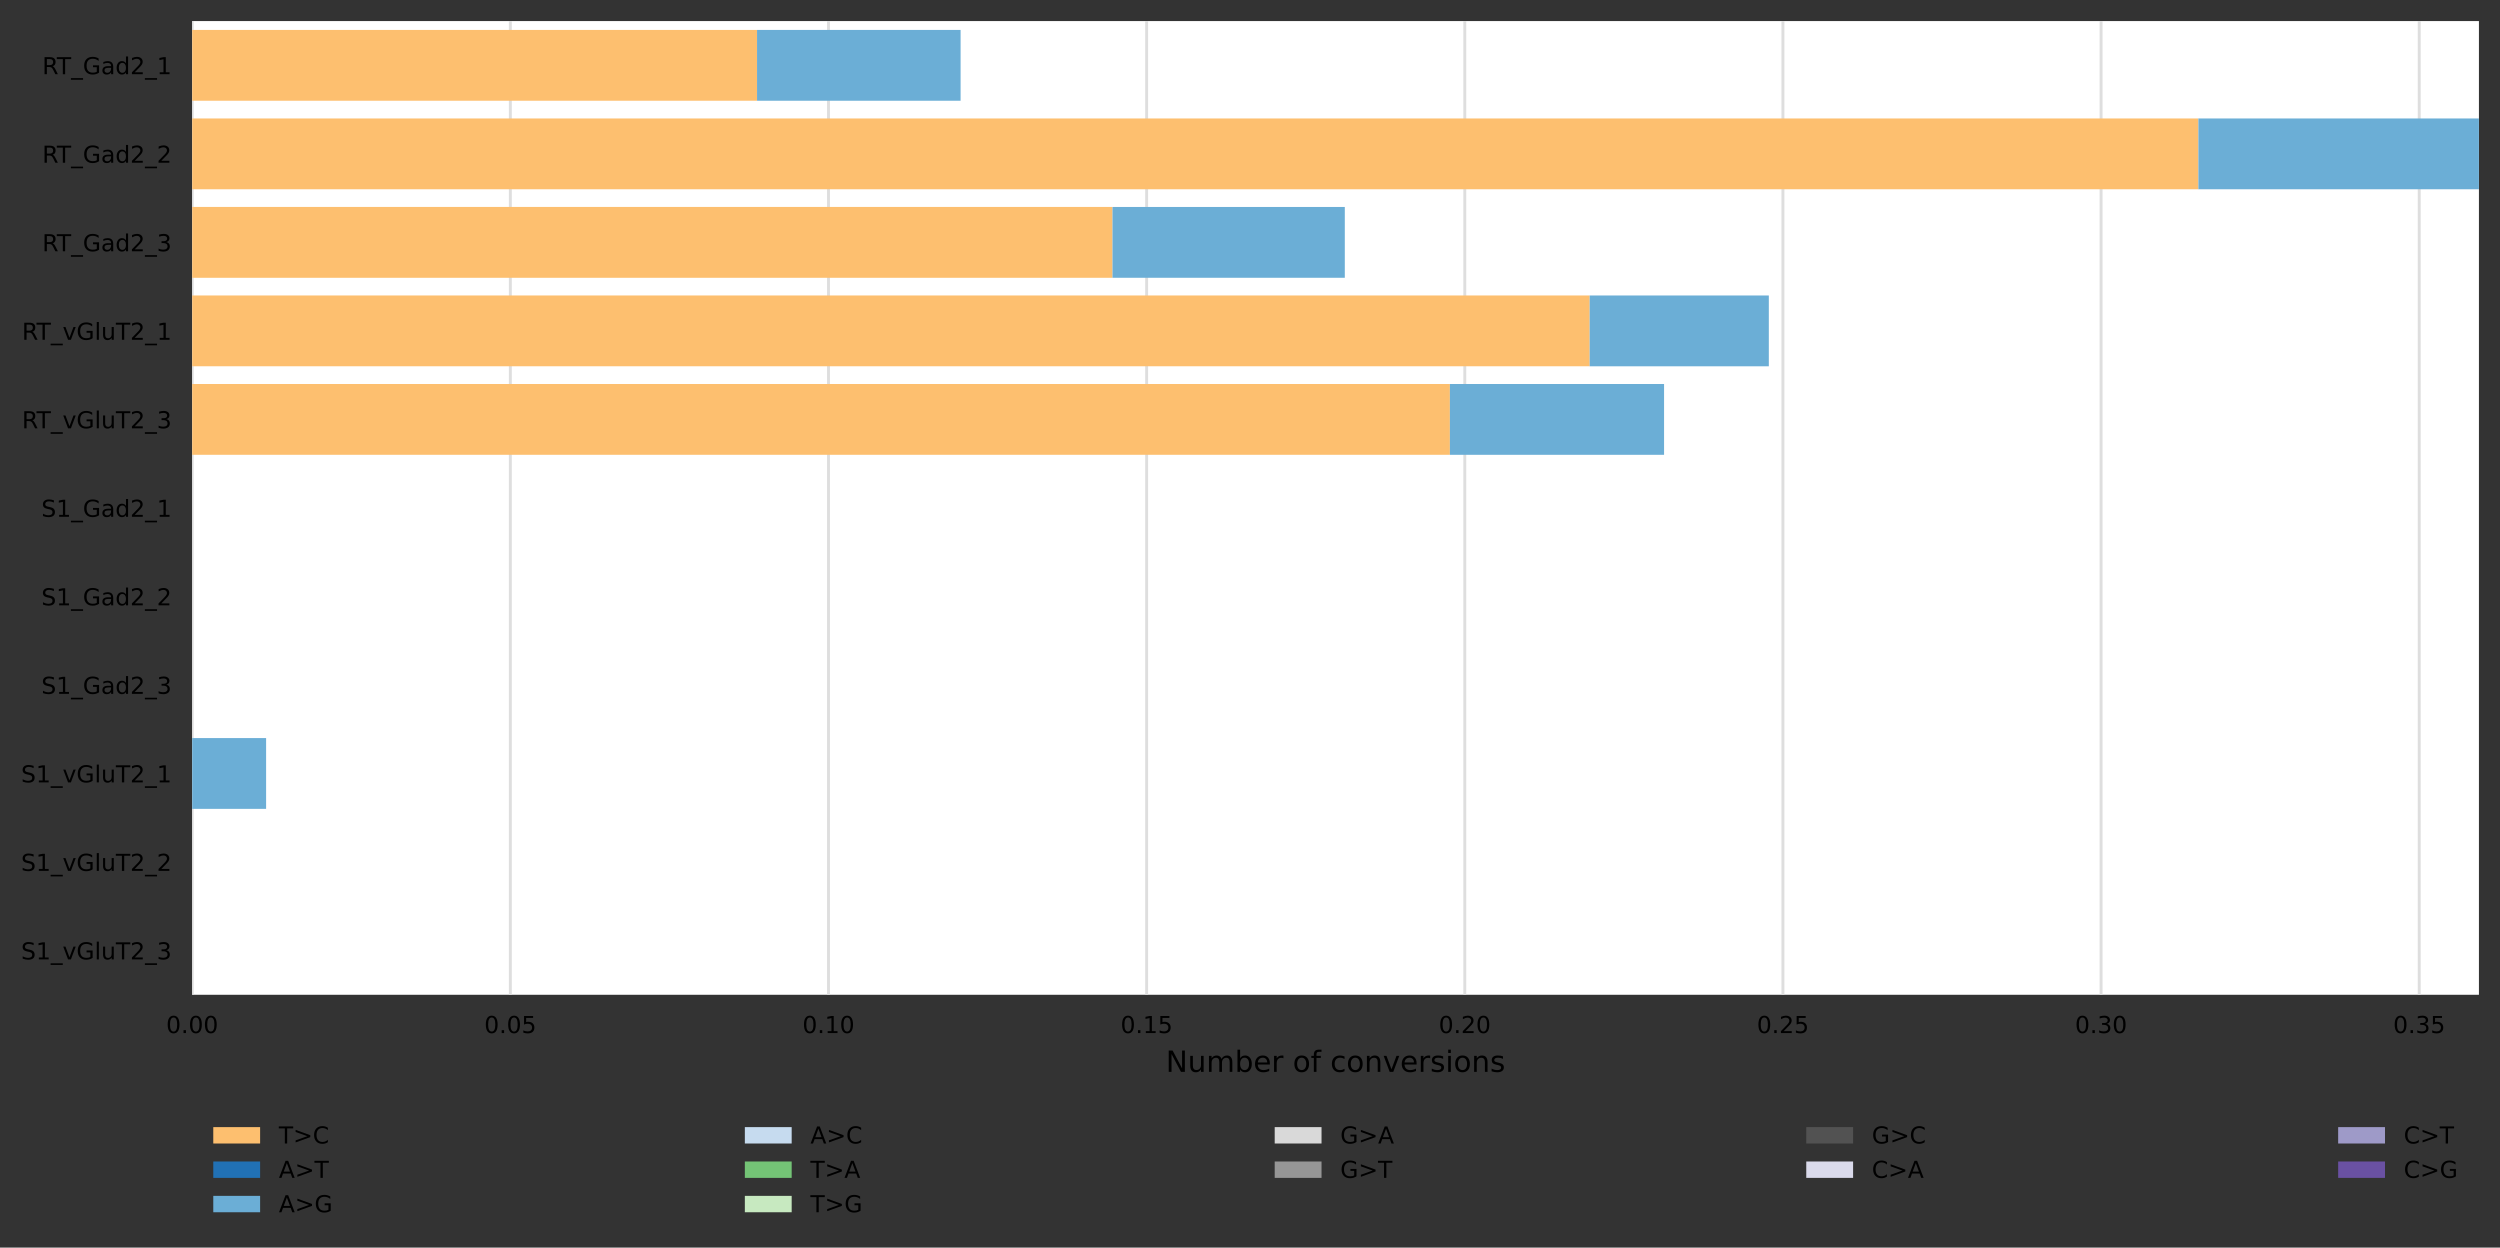<?xml version="1.0" encoding="utf-8" standalone="no"?>
<!DOCTYPE svg PUBLIC "-//W3C//DTD SVG 1.1//EN"
  "http://www.w3.org/Graphics/SVG/1.1/DTD/svg11.dtd">
<!-- Created with matplotlib (https://matplotlib.org/) -->
<svg height="426.2pt" version="1.1" viewBox="0 0 854.061 426.2" width="854.061pt" xmlns="http://www.w3.org/2000/svg" xmlns:xlink="http://www.w3.org/1999/xlink">
 <rect x="0" y="0" width="854.061" height="426.2" fill="#333333" stroke="none"/>
 <defs>
  <style type="text/css">*{stroke-linecap:butt;stroke-linejoin:round;}</style>
 </defs>
 <g id="figure_1">
  <g id="axes_1">
   <g id="patch_1">
    <path d="M 65.661 339.84 
L 846.861 339.84 
L 846.861 7.2 
L 65.661 7.2 
z
" style="fill:#ffffff;"/>
   </g>
   <g id="matplotlib.axis_1">
    <g id="xtick_1">
     <g id="line2d_1">
      <path clip-path="url(#p5d1c07ab67)" d="M 65.661 339.84 
L 65.661 7.2 
" style="fill:none;stroke:#dedede;stroke-linecap:square;"/>
     </g>
     <g id="text_1">
      <!-- 0.00 -->
      <g transform="translate(56.755 352.919)scale(0.08 -0.08)">
       <defs>
        <path d="M 31.781 66.406 
Q 24.172 66.406 20.328 58.906 
Q 16.5 51.422 16.5 36.375 
Q 16.5 21.391 20.328 13.891 
Q 24.172 6.391 31.781 6.391 
Q 39.453 6.391 43.281 13.891 
Q 47.125 21.391 47.125 36.375 
Q 47.125 51.422 43.281 58.906 
Q 39.453 66.406 31.781 66.406 
z
M 31.781 74.219 
Q 44.047 74.219 50.516 64.516 
Q 56.984 54.828 56.984 36.375 
Q 56.984 17.969 50.516 8.266 
Q 44.047 -1.422 31.781 -1.422 
Q 19.531 -1.422 13.062 8.266 
Q 6.594 17.969 6.594 36.375 
Q 6.594 54.828 13.062 64.516 
Q 19.531 74.219 31.781 74.219 
z
" id="DejaVuSans-48"/>
        <path d="M 10.688 12.406 
L 21 12.406 
L 21 0 
L 10.688 0 
z
" id="DejaVuSans-46"/>
       </defs>
       <use xlink:href="#DejaVuSans-48"/>
       <use x="63.623" xlink:href="#DejaVuSans-46"/>
       <use x="95.41" xlink:href="#DejaVuSans-48"/>
       <use x="159.033" xlink:href="#DejaVuSans-48"/>
      </g>
     </g>
    </g>
    <g id="xtick_2">
     <g id="line2d_2">
      <path clip-path="url(#p5d1c07ab67)" d="M 174.347 339.84 
L 174.347 7.2 
" style="fill:none;stroke:#dedede;stroke-linecap:square;"/>
     </g>
     <g id="text_2">
      <!-- 0.05 -->
      <g transform="translate(165.441 352.919)scale(0.08 -0.08)">
       <defs>
        <path d="M 10.797 72.906 
L 49.516 72.906 
L 49.516 64.594 
L 19.828 64.594 
L 19.828 46.734 
Q 21.969 47.469 24.109 47.828 
Q 26.266 48.188 28.422 48.188 
Q 40.625 48.188 47.75 41.5 
Q 54.891 34.812 54.891 23.391 
Q 54.891 11.625 47.562 5.094 
Q 40.234 -1.422 26.906 -1.422 
Q 22.312 -1.422 17.547 -0.641 
Q 12.797 0.141 7.719 1.703 
L 7.719 11.625 
Q 12.109 9.234 16.797 8.062 
Q 21.484 6.891 26.703 6.891 
Q 35.156 6.891 40.078 11.328 
Q 45.016 15.766 45.016 23.391 
Q 45.016 31 40.078 35.438 
Q 35.156 39.891 26.703 39.891 
Q 22.75 39.891 18.812 39.016 
Q 14.891 38.141 10.797 36.281 
z
" id="DejaVuSans-53"/>
       </defs>
       <use xlink:href="#DejaVuSans-48"/>
       <use x="63.623" xlink:href="#DejaVuSans-46"/>
       <use x="95.41" xlink:href="#DejaVuSans-48"/>
       <use x="159.033" xlink:href="#DejaVuSans-53"/>
      </g>
     </g>
    </g>
    <g id="xtick_3">
     <g id="line2d_3">
      <path clip-path="url(#p5d1c07ab67)" d="M 283.034 339.84 
L 283.034 7.2 
" style="fill:none;stroke:#dedede;stroke-linecap:square;"/>
     </g>
     <g id="text_3">
      <!-- 0.10 -->
      <g transform="translate(274.127 352.919)scale(0.08 -0.08)">
       <defs>
        <path d="M 12.406 8.297 
L 28.516 8.297 
L 28.516 63.922 
L 10.984 60.406 
L 10.984 69.391 
L 28.422 72.906 
L 38.281 72.906 
L 38.281 8.297 
L 54.391 8.297 
L 54.391 0 
L 12.406 0 
z
" id="DejaVuSans-49"/>
       </defs>
       <use xlink:href="#DejaVuSans-48"/>
       <use x="63.623" xlink:href="#DejaVuSans-46"/>
       <use x="95.41" xlink:href="#DejaVuSans-49"/>
       <use x="159.033" xlink:href="#DejaVuSans-48"/>
      </g>
     </g>
    </g>
    <g id="xtick_4">
     <g id="line2d_4">
      <path clip-path="url(#p5d1c07ab67)" d="M 391.72 339.84 
L 391.72 7.2 
" style="fill:none;stroke:#dedede;stroke-linecap:square;"/>
     </g>
     <g id="text_4">
      <!-- 0.15 -->
      <g transform="translate(382.814 352.919)scale(0.08 -0.08)">
       <use xlink:href="#DejaVuSans-48"/>
       <use x="63.623" xlink:href="#DejaVuSans-46"/>
       <use x="95.41" xlink:href="#DejaVuSans-49"/>
       <use x="159.033" xlink:href="#DejaVuSans-53"/>
      </g>
     </g>
    </g>
    <g id="xtick_5">
     <g id="line2d_5">
      <path clip-path="url(#p5d1c07ab67)" d="M 500.406 339.84 
L 500.406 7.2 
" style="fill:none;stroke:#dedede;stroke-linecap:square;"/>
     </g>
     <g id="text_5">
      <!-- 0.20 -->
      <g transform="translate(491.5 352.919)scale(0.08 -0.08)">
       <defs>
        <path d="M 19.188 8.297 
L 53.609 8.297 
L 53.609 0 
L 7.328 0 
L 7.328 8.297 
Q 12.938 14.109 22.625 23.891 
Q 32.328 33.688 34.812 36.531 
Q 39.547 41.844 41.422 45.531 
Q 43.312 49.219 43.312 52.781 
Q 43.312 58.594 39.234 62.25 
Q 35.156 65.922 28.609 65.922 
Q 23.969 65.922 18.812 64.312 
Q 13.672 62.703 7.812 59.422 
L 7.812 69.391 
Q 13.766 71.781 18.938 73 
Q 24.125 74.219 28.422 74.219 
Q 39.75 74.219 46.484 68.547 
Q 53.219 62.891 53.219 53.422 
Q 53.219 48.922 51.531 44.891 
Q 49.859 40.875 45.406 35.406 
Q 44.188 33.984 37.641 27.219 
Q 31.109 20.453 19.188 8.297 
z
" id="DejaVuSans-50"/>
       </defs>
       <use xlink:href="#DejaVuSans-48"/>
       <use x="63.623" xlink:href="#DejaVuSans-46"/>
       <use x="95.41" xlink:href="#DejaVuSans-50"/>
       <use x="159.033" xlink:href="#DejaVuSans-48"/>
      </g>
     </g>
    </g>
    <g id="xtick_6">
     <g id="line2d_6">
      <path clip-path="url(#p5d1c07ab67)" d="M 609.092 339.84 
L 609.092 7.2 
" style="fill:none;stroke:#dedede;stroke-linecap:square;"/>
     </g>
     <g id="text_6">
      <!-- 0.25 -->
      <g transform="translate(600.186 352.919)scale(0.08 -0.08)">
       <use xlink:href="#DejaVuSans-48"/>
       <use x="63.623" xlink:href="#DejaVuSans-46"/>
       <use x="95.41" xlink:href="#DejaVuSans-50"/>
       <use x="159.033" xlink:href="#DejaVuSans-53"/>
      </g>
     </g>
    </g>
    <g id="xtick_7">
     <g id="line2d_7">
      <path clip-path="url(#p5d1c07ab67)" d="M 717.778 339.84 
L 717.778 7.2 
" style="fill:none;stroke:#dedede;stroke-linecap:square;"/>
     </g>
     <g id="text_7">
      <!-- 0.30 -->
      <g transform="translate(708.872 352.919)scale(0.08 -0.08)">
       <defs>
        <path d="M 40.578 39.312 
Q 47.656 37.797 51.625 33 
Q 55.609 28.219 55.609 21.188 
Q 55.609 10.406 48.188 4.484 
Q 40.766 -1.422 27.094 -1.422 
Q 22.516 -1.422 17.656 -0.516 
Q 12.797 0.391 7.625 2.203 
L 7.625 11.719 
Q 11.719 9.328 16.594 8.109 
Q 21.484 6.891 26.812 6.891 
Q 36.078 6.891 40.938 10.547 
Q 45.797 14.203 45.797 21.188 
Q 45.797 27.641 41.281 31.266 
Q 36.766 34.906 28.719 34.906 
L 20.219 34.906 
L 20.219 43.016 
L 29.109 43.016 
Q 36.375 43.016 40.234 45.922 
Q 44.094 48.828 44.094 54.297 
Q 44.094 59.906 40.109 62.906 
Q 36.141 65.922 28.719 65.922 
Q 24.656 65.922 20.016 65.031 
Q 15.375 64.156 9.812 62.312 
L 9.812 71.094 
Q 15.438 72.656 20.344 73.438 
Q 25.25 74.219 29.594 74.219 
Q 40.828 74.219 47.359 69.109 
Q 53.906 64.016 53.906 55.328 
Q 53.906 49.266 50.438 45.094 
Q 46.969 40.922 40.578 39.312 
z
" id="DejaVuSans-51"/>
       </defs>
       <use xlink:href="#DejaVuSans-48"/>
       <use x="63.623" xlink:href="#DejaVuSans-46"/>
       <use x="95.41" xlink:href="#DejaVuSans-51"/>
       <use x="159.033" xlink:href="#DejaVuSans-48"/>
      </g>
     </g>
    </g>
    <g id="xtick_8">
     <g id="line2d_8">
      <path clip-path="url(#p5d1c07ab67)" d="M 826.464 339.84 
L 826.464 7.2 
" style="fill:none;stroke:#dedede;stroke-linecap:square;"/>
     </g>
     <g id="text_8">
      <!-- 0.35 -->
      <g transform="translate(817.558 352.919)scale(0.08 -0.08)">
       <use xlink:href="#DejaVuSans-48"/>
       <use x="63.623" xlink:href="#DejaVuSans-46"/>
       <use x="95.41" xlink:href="#DejaVuSans-51"/>
       <use x="159.033" xlink:href="#DejaVuSans-53"/>
      </g>
     </g>
    </g>
    <g id="text_9">
     <!-- Number of conversions -->
     <g transform="translate(398.282 366.181)scale(0.1 -0.1)">
      <defs>
       <path d="M 9.812 72.906 
L 23.094 72.906 
L 55.422 11.922 
L 55.422 72.906 
L 64.984 72.906 
L 64.984 0 
L 51.703 0 
L 19.391 60.984 
L 19.391 0 
L 9.812 0 
z
" id="DejaVuSans-78"/>
       <path d="M 8.5 21.578 
L 8.5 54.688 
L 17.484 54.688 
L 17.484 21.922 
Q 17.484 14.156 20.5 10.266 
Q 23.531 6.391 29.594 6.391 
Q 36.859 6.391 41.078 11.031 
Q 45.312 15.672 45.312 23.688 
L 45.312 54.688 
L 54.297 54.688 
L 54.297 0 
L 45.312 0 
L 45.312 8.406 
Q 42.047 3.422 37.719 1 
Q 33.406 -1.422 27.688 -1.422 
Q 18.266 -1.422 13.375 4.438 
Q 8.5 10.297 8.5 21.578 
z
M 31.109 56 
z
" id="DejaVuSans-117"/>
       <path d="M 52 44.188 
Q 55.375 50.25 60.062 53.125 
Q 64.75 56 71.094 56 
Q 79.641 56 84.281 50.016 
Q 88.922 44.047 88.922 33.016 
L 88.922 0 
L 79.891 0 
L 79.891 32.719 
Q 79.891 40.578 77.094 44.375 
Q 74.312 48.188 68.609 48.188 
Q 61.625 48.188 57.562 43.547 
Q 53.516 38.922 53.516 30.906 
L 53.516 0 
L 44.484 0 
L 44.484 32.719 
Q 44.484 40.625 41.703 44.406 
Q 38.922 48.188 33.109 48.188 
Q 26.219 48.188 22.156 43.531 
Q 18.109 38.875 18.109 30.906 
L 18.109 0 
L 9.078 0 
L 9.078 54.688 
L 18.109 54.688 
L 18.109 46.188 
Q 21.188 51.219 25.484 53.609 
Q 29.781 56 35.688 56 
Q 41.656 56 45.828 52.969 
Q 50 49.953 52 44.188 
z
" id="DejaVuSans-109"/>
       <path d="M 48.688 27.297 
Q 48.688 37.203 44.609 42.844 
Q 40.531 48.484 33.406 48.484 
Q 26.266 48.484 22.188 42.844 
Q 18.109 37.203 18.109 27.297 
Q 18.109 17.391 22.188 11.75 
Q 26.266 6.109 33.406 6.109 
Q 40.531 6.109 44.609 11.75 
Q 48.688 17.391 48.688 27.297 
z
M 18.109 46.391 
Q 20.953 51.266 25.266 53.625 
Q 29.594 56 35.594 56 
Q 45.562 56 51.781 48.094 
Q 58.016 40.188 58.016 27.297 
Q 58.016 14.406 51.781 6.484 
Q 45.562 -1.422 35.594 -1.422 
Q 29.594 -1.422 25.266 0.953 
Q 20.953 3.328 18.109 8.203 
L 18.109 0 
L 9.078 0 
L 9.078 75.984 
L 18.109 75.984 
z
" id="DejaVuSans-98"/>
       <path d="M 56.203 29.594 
L 56.203 25.203 
L 14.891 25.203 
Q 15.484 15.922 20.484 11.062 
Q 25.484 6.203 34.422 6.203 
Q 39.594 6.203 44.453 7.469 
Q 49.312 8.734 54.109 11.281 
L 54.109 2.781 
Q 49.266 0.734 44.188 -0.344 
Q 39.109 -1.422 33.891 -1.422 
Q 20.797 -1.422 13.156 6.188 
Q 5.516 13.812 5.516 26.812 
Q 5.516 40.234 12.766 48.109 
Q 20.016 56 32.328 56 
Q 43.359 56 49.781 48.891 
Q 56.203 41.797 56.203 29.594 
z
M 47.219 32.234 
Q 47.125 39.594 43.094 43.984 
Q 39.062 48.391 32.422 48.391 
Q 24.906 48.391 20.391 44.141 
Q 15.875 39.891 15.188 32.172 
z
" id="DejaVuSans-101"/>
       <path d="M 41.109 46.297 
Q 39.594 47.172 37.812 47.578 
Q 36.031 48 33.891 48 
Q 26.266 48 22.188 43.047 
Q 18.109 38.094 18.109 28.812 
L 18.109 0 
L 9.078 0 
L 9.078 54.688 
L 18.109 54.688 
L 18.109 46.188 
Q 20.953 51.172 25.484 53.578 
Q 30.031 56 36.531 56 
Q 37.453 56 38.578 55.875 
Q 39.703 55.766 41.062 55.516 
z
" id="DejaVuSans-114"/>
       <path id="DejaVuSans-32"/>
       <path d="M 30.609 48.391 
Q 23.391 48.391 19.188 42.75 
Q 14.984 37.109 14.984 27.297 
Q 14.984 17.484 19.156 11.844 
Q 23.344 6.203 30.609 6.203 
Q 37.797 6.203 41.984 11.859 
Q 46.188 17.531 46.188 27.297 
Q 46.188 37.016 41.984 42.703 
Q 37.797 48.391 30.609 48.391 
z
M 30.609 56 
Q 42.328 56 49.016 48.375 
Q 55.719 40.766 55.719 27.297 
Q 55.719 13.875 49.016 6.219 
Q 42.328 -1.422 30.609 -1.422 
Q 18.844 -1.422 12.172 6.219 
Q 5.516 13.875 5.516 27.297 
Q 5.516 40.766 12.172 48.375 
Q 18.844 56 30.609 56 
z
" id="DejaVuSans-111"/>
       <path d="M 37.109 75.984 
L 37.109 68.5 
L 28.516 68.5 
Q 23.688 68.5 21.797 66.547 
Q 19.922 64.594 19.922 59.516 
L 19.922 54.688 
L 34.719 54.688 
L 34.719 47.703 
L 19.922 47.703 
L 19.922 0 
L 10.891 0 
L 10.891 47.703 
L 2.297 47.703 
L 2.297 54.688 
L 10.891 54.688 
L 10.891 58.5 
Q 10.891 67.625 15.141 71.797 
Q 19.391 75.984 28.609 75.984 
z
" id="DejaVuSans-102"/>
       <path d="M 48.781 52.594 
L 48.781 44.188 
Q 44.969 46.297 41.141 47.344 
Q 37.312 48.391 33.406 48.391 
Q 24.656 48.391 19.812 42.844 
Q 14.984 37.312 14.984 27.297 
Q 14.984 17.281 19.812 11.734 
Q 24.656 6.203 33.406 6.203 
Q 37.312 6.203 41.141 7.25 
Q 44.969 8.297 48.781 10.406 
L 48.781 2.094 
Q 45.016 0.344 40.984 -0.531 
Q 36.969 -1.422 32.422 -1.422 
Q 20.062 -1.422 12.781 6.344 
Q 5.516 14.109 5.516 27.297 
Q 5.516 40.672 12.859 48.328 
Q 20.219 56 33.016 56 
Q 37.156 56 41.109 55.141 
Q 45.062 54.297 48.781 52.594 
z
" id="DejaVuSans-99"/>
       <path d="M 54.891 33.016 
L 54.891 0 
L 45.906 0 
L 45.906 32.719 
Q 45.906 40.484 42.875 44.328 
Q 39.844 48.188 33.797 48.188 
Q 26.516 48.188 22.312 43.547 
Q 18.109 38.922 18.109 30.906 
L 18.109 0 
L 9.078 0 
L 9.078 54.688 
L 18.109 54.688 
L 18.109 46.188 
Q 21.344 51.125 25.703 53.562 
Q 30.078 56 35.797 56 
Q 45.219 56 50.047 50.172 
Q 54.891 44.344 54.891 33.016 
z
" id="DejaVuSans-110"/>
       <path d="M 2.984 54.688 
L 12.5 54.688 
L 29.594 8.797 
L 46.688 54.688 
L 56.203 54.688 
L 35.688 0 
L 23.484 0 
z
" id="DejaVuSans-118"/>
       <path d="M 44.281 53.078 
L 44.281 44.578 
Q 40.484 46.531 36.375 47.5 
Q 32.281 48.484 27.875 48.484 
Q 21.188 48.484 17.844 46.438 
Q 14.5 44.391 14.5 40.281 
Q 14.5 37.156 16.891 35.375 
Q 19.281 33.594 26.516 31.984 
L 29.594 31.297 
Q 39.156 29.25 43.188 25.516 
Q 47.219 21.781 47.219 15.094 
Q 47.219 7.469 41.188 3.016 
Q 35.156 -1.422 24.609 -1.422 
Q 20.219 -1.422 15.453 -0.562 
Q 10.688 0.297 5.422 2 
L 5.422 11.281 
Q 10.406 8.688 15.234 7.391 
Q 20.062 6.109 24.812 6.109 
Q 31.156 6.109 34.562 8.281 
Q 37.984 10.453 37.984 14.406 
Q 37.984 18.062 35.516 20.016 
Q 33.062 21.969 24.703 23.781 
L 21.578 24.516 
Q 13.234 26.266 9.516 29.906 
Q 5.812 33.547 5.812 39.891 
Q 5.812 47.609 11.281 51.797 
Q 16.75 56 26.812 56 
Q 31.781 56 36.172 55.266 
Q 40.578 54.547 44.281 53.078 
z
" id="DejaVuSans-115"/>
       <path d="M 9.422 54.688 
L 18.406 54.688 
L 18.406 0 
L 9.422 0 
z
M 9.422 75.984 
L 18.406 75.984 
L 18.406 64.594 
L 9.422 64.594 
z
" id="DejaVuSans-105"/>
      </defs>
      <use xlink:href="#DejaVuSans-78"/>
      <use x="74.805" xlink:href="#DejaVuSans-117"/>
      <use x="138.184" xlink:href="#DejaVuSans-109"/>
      <use x="235.596" xlink:href="#DejaVuSans-98"/>
      <use x="299.072" xlink:href="#DejaVuSans-101"/>
      <use x="360.596" xlink:href="#DejaVuSans-114"/>
      <use x="401.709" xlink:href="#DejaVuSans-32"/>
      <use x="433.496" xlink:href="#DejaVuSans-111"/>
      <use x="494.678" xlink:href="#DejaVuSans-102"/>
      <use x="529.883" xlink:href="#DejaVuSans-32"/>
      <use x="561.67" xlink:href="#DejaVuSans-99"/>
      <use x="616.65" xlink:href="#DejaVuSans-111"/>
      <use x="677.832" xlink:href="#DejaVuSans-110"/>
      <use x="741.211" xlink:href="#DejaVuSans-118"/>
      <use x="800.391" xlink:href="#DejaVuSans-101"/>
      <use x="861.914" xlink:href="#DejaVuSans-114"/>
      <use x="903.027" xlink:href="#DejaVuSans-115"/>
      <use x="955.127" xlink:href="#DejaVuSans-105"/>
      <use x="982.91" xlink:href="#DejaVuSans-111"/>
      <use x="1044.092" xlink:href="#DejaVuSans-110"/>
      <use x="1107.471" xlink:href="#DejaVuSans-115"/>
     </g>
    </g>
   </g>
   <g id="matplotlib.axis_2">
    <g id="ytick_1">
     <g id="text_10">
      <!-- RT_Gad2_1 -->
      <g transform="translate(14.436 25.359)scale(0.08 -0.08)">
       <defs>
        <path d="M 44.391 34.188 
Q 47.562 33.109 50.562 29.594 
Q 53.562 26.078 56.594 19.922 
L 66.609 0 
L 56 0 
L 46.688 18.703 
Q 43.062 26.031 39.672 28.422 
Q 36.281 30.812 30.422 30.812 
L 19.672 30.812 
L 19.672 0 
L 9.812 0 
L 9.812 72.906 
L 32.078 72.906 
Q 44.578 72.906 50.734 67.672 
Q 56.891 62.453 56.891 51.906 
Q 56.891 45.016 53.688 40.469 
Q 50.484 35.938 44.391 34.188 
z
M 19.672 64.797 
L 19.672 38.922 
L 32.078 38.922 
Q 39.203 38.922 42.844 42.219 
Q 46.484 45.516 46.484 51.906 
Q 46.484 58.297 42.844 61.547 
Q 39.203 64.797 32.078 64.797 
z
" id="DejaVuSans-82"/>
        <path d="M -0.297 72.906 
L 61.375 72.906 
L 61.375 64.594 
L 35.5 64.594 
L 35.5 0 
L 25.594 0 
L 25.594 64.594 
L -0.297 64.594 
z
" id="DejaVuSans-84"/>
        <path d="M 50.984 -16.609 
L 50.984 -23.578 
L -0.984 -23.578 
L -0.984 -16.609 
z
" id="DejaVuSans-95"/>
        <path d="M 59.516 10.406 
L 59.516 29.984 
L 43.406 29.984 
L 43.406 38.094 
L 69.281 38.094 
L 69.281 6.781 
Q 63.578 2.734 56.688 0.656 
Q 49.812 -1.422 42 -1.422 
Q 24.906 -1.422 15.25 8.562 
Q 5.609 18.562 5.609 36.375 
Q 5.609 54.25 15.25 64.234 
Q 24.906 74.219 42 74.219 
Q 49.125 74.219 55.547 72.453 
Q 61.969 70.703 67.391 67.281 
L 67.391 56.781 
Q 61.922 61.422 55.766 63.766 
Q 49.609 66.109 42.828 66.109 
Q 29.438 66.109 22.719 58.641 
Q 16.016 51.172 16.016 36.375 
Q 16.016 21.625 22.719 14.156 
Q 29.438 6.688 42.828 6.688 
Q 48.047 6.688 52.141 7.594 
Q 56.25 8.5 59.516 10.406 
z
" id="DejaVuSans-71"/>
        <path d="M 34.281 27.484 
Q 23.391 27.484 19.188 25 
Q 14.984 22.516 14.984 16.5 
Q 14.984 11.719 18.141 8.906 
Q 21.297 6.109 26.703 6.109 
Q 34.188 6.109 38.703 11.406 
Q 43.219 16.703 43.219 25.484 
L 43.219 27.484 
z
M 52.203 31.203 
L 52.203 0 
L 43.219 0 
L 43.219 8.297 
Q 40.141 3.328 35.547 0.953 
Q 30.953 -1.422 24.312 -1.422 
Q 15.922 -1.422 10.953 3.297 
Q 6 8.016 6 15.922 
Q 6 25.141 12.172 29.828 
Q 18.359 34.516 30.609 34.516 
L 43.219 34.516 
L 43.219 35.406 
Q 43.219 41.609 39.141 45 
Q 35.062 48.391 27.688 48.391 
Q 23 48.391 18.547 47.266 
Q 14.109 46.141 10.016 43.891 
L 10.016 52.203 
Q 14.938 54.109 19.578 55.047 
Q 24.219 56 28.609 56 
Q 40.484 56 46.344 49.844 
Q 52.203 43.703 52.203 31.203 
z
" id="DejaVuSans-97"/>
        <path d="M 45.406 46.391 
L 45.406 75.984 
L 54.391 75.984 
L 54.391 0 
L 45.406 0 
L 45.406 8.203 
Q 42.578 3.328 38.25 0.953 
Q 33.938 -1.422 27.875 -1.422 
Q 17.969 -1.422 11.734 6.484 
Q 5.516 14.406 5.516 27.297 
Q 5.516 40.188 11.734 48.094 
Q 17.969 56 27.875 56 
Q 33.938 56 38.25 53.625 
Q 42.578 51.266 45.406 46.391 
z
M 14.797 27.297 
Q 14.797 17.391 18.875 11.75 
Q 22.953 6.109 30.078 6.109 
Q 37.203 6.109 41.297 11.75 
Q 45.406 17.391 45.406 27.297 
Q 45.406 37.203 41.297 42.844 
Q 37.203 48.484 30.078 48.484 
Q 22.953 48.484 18.875 42.844 
Q 14.797 37.203 14.797 27.297 
z
" id="DejaVuSans-100"/>
       </defs>
       <use xlink:href="#DejaVuSans-82"/>
       <use x="62.232" xlink:href="#DejaVuSans-84"/>
       <use x="123.316" xlink:href="#DejaVuSans-95"/>
       <use x="173.316" xlink:href="#DejaVuSans-71"/>
       <use x="250.807" xlink:href="#DejaVuSans-97"/>
       <use x="312.086" xlink:href="#DejaVuSans-100"/>
       <use x="375.562" xlink:href="#DejaVuSans-50"/>
       <use x="439.186" xlink:href="#DejaVuSans-95"/>
       <use x="489.186" xlink:href="#DejaVuSans-49"/>
      </g>
     </g>
    </g>
    <g id="ytick_2">
     <g id="text_11">
      <!-- RT_Gad2_2 -->
      <g transform="translate(14.436 55.599)scale(0.08 -0.08)">
       <use xlink:href="#DejaVuSans-82"/>
       <use x="62.232" xlink:href="#DejaVuSans-84"/>
       <use x="123.316" xlink:href="#DejaVuSans-95"/>
       <use x="173.316" xlink:href="#DejaVuSans-71"/>
       <use x="250.807" xlink:href="#DejaVuSans-97"/>
       <use x="312.086" xlink:href="#DejaVuSans-100"/>
       <use x="375.562" xlink:href="#DejaVuSans-50"/>
       <use x="439.186" xlink:href="#DejaVuSans-95"/>
       <use x="489.186" xlink:href="#DejaVuSans-50"/>
      </g>
     </g>
    </g>
    <g id="ytick_3">
     <g id="text_12">
      <!-- RT_Gad2_3 -->
      <g transform="translate(14.436 85.839)scale(0.08 -0.08)">
       <use xlink:href="#DejaVuSans-82"/>
       <use x="62.232" xlink:href="#DejaVuSans-84"/>
       <use x="123.316" xlink:href="#DejaVuSans-95"/>
       <use x="173.316" xlink:href="#DejaVuSans-71"/>
       <use x="250.807" xlink:href="#DejaVuSans-97"/>
       <use x="312.086" xlink:href="#DejaVuSans-100"/>
       <use x="375.562" xlink:href="#DejaVuSans-50"/>
       <use x="439.186" xlink:href="#DejaVuSans-95"/>
       <use x="489.186" xlink:href="#DejaVuSans-51"/>
      </g>
     </g>
    </g>
    <g id="ytick_4">
     <g id="text_13">
      <!-- RT_vGluT2_1 -->
      <g transform="translate(7.504 116.079)scale(0.08 -0.08)">
       <defs>
        <path d="M 9.422 75.984 
L 18.406 75.984 
L 18.406 0 
L 9.422 0 
z
" id="DejaVuSans-108"/>
       </defs>
       <use xlink:href="#DejaVuSans-82"/>
       <use x="62.232" xlink:href="#DejaVuSans-84"/>
       <use x="123.316" xlink:href="#DejaVuSans-95"/>
       <use x="173.316" xlink:href="#DejaVuSans-118"/>
       <use x="232.496" xlink:href="#DejaVuSans-71"/>
       <use x="309.986" xlink:href="#DejaVuSans-108"/>
       <use x="337.77" xlink:href="#DejaVuSans-117"/>
       <use x="401.148" xlink:href="#DejaVuSans-84"/>
       <use x="462.232" xlink:href="#DejaVuSans-50"/>
       <use x="525.855" xlink:href="#DejaVuSans-95"/>
       <use x="575.855" xlink:href="#DejaVuSans-49"/>
      </g>
     </g>
    </g>
    <g id="ytick_5">
     <g id="text_14">
      <!-- RT_vGluT2_3 -->
      <g transform="translate(7.504 146.319)scale(0.08 -0.08)">
       <use xlink:href="#DejaVuSans-82"/>
       <use x="62.232" xlink:href="#DejaVuSans-84"/>
       <use x="123.316" xlink:href="#DejaVuSans-95"/>
       <use x="173.316" xlink:href="#DejaVuSans-118"/>
       <use x="232.496" xlink:href="#DejaVuSans-71"/>
       <use x="309.986" xlink:href="#DejaVuSans-108"/>
       <use x="337.77" xlink:href="#DejaVuSans-117"/>
       <use x="401.148" xlink:href="#DejaVuSans-84"/>
       <use x="462.232" xlink:href="#DejaVuSans-50"/>
       <use x="525.855" xlink:href="#DejaVuSans-95"/>
       <use x="575.855" xlink:href="#DejaVuSans-51"/>
      </g>
     </g>
    </g>
    <g id="ytick_6">
     <g id="text_15">
      <!-- S1_Gad2_1 -->
      <g transform="translate(14.133 176.559)scale(0.08 -0.08)">
       <defs>
        <path d="M 53.516 70.516 
L 53.516 60.891 
Q 47.906 63.578 42.922 64.891 
Q 37.938 66.219 33.297 66.219 
Q 25.25 66.219 20.875 63.094 
Q 16.5 59.969 16.5 54.203 
Q 16.5 49.359 19.406 46.891 
Q 22.312 44.438 30.422 42.922 
L 36.375 41.703 
Q 47.406 39.594 52.656 34.297 
Q 57.906 29 57.906 20.125 
Q 57.906 9.516 50.797 4.047 
Q 43.703 -1.422 29.984 -1.422 
Q 24.812 -1.422 18.969 -0.25 
Q 13.141 0.922 6.891 3.219 
L 6.891 13.375 
Q 12.891 10.016 18.656 8.297 
Q 24.422 6.594 29.984 6.594 
Q 38.422 6.594 43.016 9.906 
Q 47.609 13.234 47.609 19.391 
Q 47.609 24.75 44.312 27.781 
Q 41.016 30.812 33.5 32.328 
L 27.484 33.5 
Q 16.453 35.688 11.516 40.375 
Q 6.594 45.062 6.594 53.422 
Q 6.594 63.094 13.406 68.656 
Q 20.219 74.219 32.172 74.219 
Q 37.312 74.219 42.625 73.281 
Q 47.953 72.359 53.516 70.516 
z
" id="DejaVuSans-83"/>
       </defs>
       <use xlink:href="#DejaVuSans-83"/>
       <use x="63.477" xlink:href="#DejaVuSans-49"/>
       <use x="127.1" xlink:href="#DejaVuSans-95"/>
       <use x="177.1" xlink:href="#DejaVuSans-71"/>
       <use x="254.59" xlink:href="#DejaVuSans-97"/>
       <use x="315.869" xlink:href="#DejaVuSans-100"/>
       <use x="379.346" xlink:href="#DejaVuSans-50"/>
       <use x="442.969" xlink:href="#DejaVuSans-95"/>
       <use x="492.969" xlink:href="#DejaVuSans-49"/>
      </g>
     </g>
    </g>
    <g id="ytick_7">
     <g id="text_16">
      <!-- S1_Gad2_2 -->
      <g transform="translate(14.133 206.799)scale(0.08 -0.08)">
       <use xlink:href="#DejaVuSans-83"/>
       <use x="63.477" xlink:href="#DejaVuSans-49"/>
       <use x="127.1" xlink:href="#DejaVuSans-95"/>
       <use x="177.1" xlink:href="#DejaVuSans-71"/>
       <use x="254.59" xlink:href="#DejaVuSans-97"/>
       <use x="315.869" xlink:href="#DejaVuSans-100"/>
       <use x="379.346" xlink:href="#DejaVuSans-50"/>
       <use x="442.969" xlink:href="#DejaVuSans-95"/>
       <use x="492.969" xlink:href="#DejaVuSans-50"/>
      </g>
     </g>
    </g>
    <g id="ytick_8">
     <g id="text_17">
      <!-- S1_Gad2_3 -->
      <g transform="translate(14.133 237.039)scale(0.08 -0.08)">
       <use xlink:href="#DejaVuSans-83"/>
       <use x="63.477" xlink:href="#DejaVuSans-49"/>
       <use x="127.1" xlink:href="#DejaVuSans-95"/>
       <use x="177.1" xlink:href="#DejaVuSans-71"/>
       <use x="254.59" xlink:href="#DejaVuSans-97"/>
       <use x="315.869" xlink:href="#DejaVuSans-100"/>
       <use x="379.346" xlink:href="#DejaVuSans-50"/>
       <use x="442.969" xlink:href="#DejaVuSans-95"/>
       <use x="492.969" xlink:href="#DejaVuSans-51"/>
      </g>
     </g>
    </g>
    <g id="ytick_9">
     <g id="text_18">
      <!-- S1_vGluT2_1 -->
      <g transform="translate(7.2 267.279)scale(0.08 -0.08)">
       <use xlink:href="#DejaVuSans-83"/>
       <use x="63.477" xlink:href="#DejaVuSans-49"/>
       <use x="127.1" xlink:href="#DejaVuSans-95"/>
       <use x="177.1" xlink:href="#DejaVuSans-118"/>
       <use x="236.279" xlink:href="#DejaVuSans-71"/>
       <use x="313.77" xlink:href="#DejaVuSans-108"/>
       <use x="341.553" xlink:href="#DejaVuSans-117"/>
       <use x="404.932" xlink:href="#DejaVuSans-84"/>
       <use x="466.016" xlink:href="#DejaVuSans-50"/>
       <use x="529.639" xlink:href="#DejaVuSans-95"/>
       <use x="579.639" xlink:href="#DejaVuSans-49"/>
      </g>
     </g>
    </g>
    <g id="ytick_10">
     <g id="text_19">
      <!-- S1_vGluT2_2 -->
      <g transform="translate(7.2 297.519)scale(0.08 -0.08)">
       <use xlink:href="#DejaVuSans-83"/>
       <use x="63.477" xlink:href="#DejaVuSans-49"/>
       <use x="127.1" xlink:href="#DejaVuSans-95"/>
       <use x="177.1" xlink:href="#DejaVuSans-118"/>
       <use x="236.279" xlink:href="#DejaVuSans-71"/>
       <use x="313.77" xlink:href="#DejaVuSans-108"/>
       <use x="341.553" xlink:href="#DejaVuSans-117"/>
       <use x="404.932" xlink:href="#DejaVuSans-84"/>
       <use x="466.016" xlink:href="#DejaVuSans-50"/>
       <use x="529.639" xlink:href="#DejaVuSans-95"/>
       <use x="579.639" xlink:href="#DejaVuSans-50"/>
      </g>
     </g>
    </g>
    <g id="ytick_11">
     <g id="text_20">
      <!-- S1_vGluT2_3 -->
      <g transform="translate(7.2 327.759)scale(0.08 -0.08)">
       <use xlink:href="#DejaVuSans-83"/>
       <use x="63.477" xlink:href="#DejaVuSans-49"/>
       <use x="127.1" xlink:href="#DejaVuSans-95"/>
       <use x="177.1" xlink:href="#DejaVuSans-118"/>
       <use x="236.279" xlink:href="#DejaVuSans-71"/>
       <use x="313.77" xlink:href="#DejaVuSans-108"/>
       <use x="341.553" xlink:href="#DejaVuSans-117"/>
       <use x="404.932" xlink:href="#DejaVuSans-84"/>
       <use x="466.016" xlink:href="#DejaVuSans-50"/>
       <use x="529.639" xlink:href="#DejaVuSans-95"/>
       <use x="579.639" xlink:href="#DejaVuSans-51"/>
      </g>
     </g>
    </g>
   </g>
   <g id="patch_2">
    <path clip-path="url(#p5d1c07ab67)" d="M 65.661 10.224 
L 258.624 10.224 
L 258.624 34.416 
L 65.661 34.416 
z
" style="fill:#fdbf6f;"/>
   </g>
   <g id="patch_3">
    <path clip-path="url(#p5d1c07ab67)" d="M 65.661 40.464 
L 751.018 40.464 
L 751.018 64.656 
L 65.661 64.656 
z
" style="fill:#fdbf6f;"/>
   </g>
   <g id="patch_4">
    <path clip-path="url(#p5d1c07ab67)" d="M 65.661 70.704 
L 380.056 70.704 
L 380.056 94.896 
L 65.661 94.896 
z
" style="fill:#fdbf6f;"/>
   </g>
   <g id="patch_5">
    <path clip-path="url(#p5d1c07ab67)" d="M 65.661 100.944 
L 543.075 100.944 
L 543.075 125.136 
L 65.661 125.136 
z
" style="fill:#fdbf6f;"/>
   </g>
   <g id="patch_6">
    <path clip-path="url(#p5d1c07ab67)" d="M 65.661 131.184 
L 495.322 131.184 
L 495.322 155.376 
L 65.661 155.376 
z
" style="fill:#fdbf6f;"/>
   </g>
   <g id="patch_7">
    <path clip-path="url(#p5d1c07ab67)" d="M 65.661 161.424 
L 65.661 161.424 
L 65.661 185.616 
L 65.661 185.616 
z
" style="fill:#fdbf6f;"/>
   </g>
   <g id="patch_8">
    <path clip-path="url(#p5d1c07ab67)" d="M 65.661 191.664 
L 65.661 191.664 
L 65.661 215.856 
L 65.661 215.856 
z
" style="fill:#fdbf6f;"/>
   </g>
   <g id="patch_9">
    <path clip-path="url(#p5d1c07ab67)" d="M 65.661 221.904 
L 65.661 221.904 
L 65.661 246.096 
L 65.661 246.096 
z
" style="fill:#fdbf6f;"/>
   </g>
   <g id="patch_10">
    <path clip-path="url(#p5d1c07ab67)" d="M 65.661 252.144 
L 65.661 252.144 
L 65.661 276.336 
L 65.661 276.336 
z
" style="fill:#fdbf6f;"/>
   </g>
   <g id="patch_11">
    <path clip-path="url(#p5d1c07ab67)" d="M 65.661 282.384 
L 65.661 282.384 
L 65.661 306.576 
L 65.661 306.576 
z
" style="fill:#fdbf6f;"/>
   </g>
   <g id="patch_12">
    <path clip-path="url(#p5d1c07ab67)" d="M 65.661 312.624 
L 65.661 312.624 
L 65.661 336.816 
L 65.661 336.816 
z
" style="fill:#fdbf6f;"/>
   </g>
   <g id="patch_13">
    <path clip-path="url(#p5d1c07ab67)" d="M 258.624 10.224 
L 258.624 10.224 
L 258.624 34.416 
L 258.624 34.416 
z
" style="fill:#2171b5;"/>
   </g>
   <g id="patch_14">
    <path clip-path="url(#p5d1c07ab67)" d="M 751.018 40.464 
L 751.018 40.464 
L 751.018 64.656 
L 751.018 64.656 
z
" style="fill:#2171b5;"/>
   </g>
   <g id="patch_15">
    <path clip-path="url(#p5d1c07ab67)" d="M 380.056 70.704 
L 380.056 70.704 
L 380.056 94.896 
L 380.056 94.896 
z
" style="fill:#2171b5;"/>
   </g>
   <g id="patch_16">
    <path clip-path="url(#p5d1c07ab67)" d="M 543.075 100.944 
L 543.075 100.944 
L 543.075 125.136 
L 543.075 125.136 
z
" style="fill:#2171b5;"/>
   </g>
   <g id="patch_17">
    <path clip-path="url(#p5d1c07ab67)" d="M 495.322 131.184 
L 495.322 131.184 
L 495.322 155.376 
L 495.322 155.376 
z
" style="fill:#2171b5;"/>
   </g>
   <g id="patch_18">
    <path clip-path="url(#p5d1c07ab67)" d="M 65.661 161.424 
L 65.661 161.424 
L 65.661 185.616 
L 65.661 185.616 
z
" style="fill:#2171b5;"/>
   </g>
   <g id="patch_19">
    <path clip-path="url(#p5d1c07ab67)" d="M 65.661 191.664 
L 65.661 191.664 
L 65.661 215.856 
L 65.661 215.856 
z
" style="fill:#2171b5;"/>
   </g>
   <g id="patch_20">
    <path clip-path="url(#p5d1c07ab67)" d="M 65.661 221.904 
L 65.661 221.904 
L 65.661 246.096 
L 65.661 246.096 
z
" style="fill:#2171b5;"/>
   </g>
   <g id="patch_21">
    <path clip-path="url(#p5d1c07ab67)" d="M 65.661 252.144 
L 65.661 252.144 
L 65.661 276.336 
L 65.661 276.336 
z
" style="fill:#2171b5;"/>
   </g>
   <g id="patch_22">
    <path clip-path="url(#p5d1c07ab67)" d="M 65.661 282.384 
L 65.661 282.384 
L 65.661 306.576 
L 65.661 306.576 
z
" style="fill:#2171b5;"/>
   </g>
   <g id="patch_23">
    <path clip-path="url(#p5d1c07ab67)" d="M 65.661 312.624 
L 65.661 312.624 
L 65.661 336.816 
L 65.661 336.816 
z
" style="fill:#2171b5;"/>
   </g>
   <g id="patch_24">
    <path clip-path="url(#p5d1c07ab67)" d="M 258.624 10.224 
L 328.161 10.224 
L 328.161 34.416 
L 258.624 34.416 
z
" style="fill:#6baed6;"/>
   </g>
   <g id="patch_25">
    <path clip-path="url(#p5d1c07ab67)" d="M 751.018 40.464 
L 846.861 40.464 
L 846.861 64.656 
L 751.018 64.656 
z
" style="fill:#6baed6;"/>
   </g>
   <g id="patch_26">
    <path clip-path="url(#p5d1c07ab67)" d="M 380.056 70.704 
L 459.418 70.704 
L 459.418 94.896 
L 380.056 94.896 
z
" style="fill:#6baed6;"/>
   </g>
   <g id="patch_27">
    <path clip-path="url(#p5d1c07ab67)" d="M 543.075 100.944 
L 604.272 100.944 
L 604.272 125.136 
L 543.075 125.136 
z
" style="fill:#6baed6;"/>
   </g>
   <g id="patch_28">
    <path clip-path="url(#p5d1c07ab67)" d="M 495.322 131.184 
L 568.486 131.184 
L 568.486 155.376 
L 495.322 155.376 
z
" style="fill:#6baed6;"/>
   </g>
   <g id="patch_29">
    <path clip-path="url(#p5d1c07ab67)" d="M 65.661 161.424 
L 65.661 161.424 
L 65.661 185.616 
L 65.661 185.616 
z
" style="fill:#6baed6;"/>
   </g>
   <g id="patch_30">
    <path clip-path="url(#p5d1c07ab67)" d="M 65.661 191.664 
L 65.661 191.664 
L 65.661 215.856 
L 65.661 215.856 
z
" style="fill:#6baed6;"/>
   </g>
   <g id="patch_31">
    <path clip-path="url(#p5d1c07ab67)" d="M 65.661 221.904 
L 65.661 221.904 
L 65.661 246.096 
L 65.661 246.096 
z
" style="fill:#6baed6;"/>
   </g>
   <g id="patch_32">
    <path clip-path="url(#p5d1c07ab67)" d="M 65.661 252.144 
L 90.908 252.144 
L 90.908 276.336 
L 65.661 276.336 
z
" style="fill:#6baed6;"/>
   </g>
   <g id="patch_33">
    <path clip-path="url(#p5d1c07ab67)" d="M 65.661 282.384 
L 65.661 282.384 
L 65.661 306.576 
L 65.661 306.576 
z
" style="fill:#6baed6;"/>
   </g>
   <g id="patch_34">
    <path clip-path="url(#p5d1c07ab67)" d="M 65.661 312.624 
L 65.661 312.624 
L 65.661 336.816 
L 65.661 336.816 
z
" style="fill:#6baed6;"/>
   </g>
   <g id="patch_35">
    <path clip-path="url(#p5d1c07ab67)" d="M 328.161 10.224 
L 328.161 10.224 
L 328.161 34.416 
L 328.161 34.416 
z
" style="fill:#c6dbef;"/>
   </g>
   <g id="patch_36">
    <path clip-path="url(#p5d1c07ab67)" d="M 846.861 40.464 
L 846.861 40.464 
L 846.861 64.656 
L 846.861 64.656 
z
" style="fill:#c6dbef;"/>
   </g>
   <g id="patch_37">
    <path clip-path="url(#p5d1c07ab67)" d="M 459.418 70.704 
L 459.418 70.704 
L 459.418 94.896 
L 459.418 94.896 
z
" style="fill:#c6dbef;"/>
   </g>
   <g id="patch_38">
    <path clip-path="url(#p5d1c07ab67)" d="M 604.272 100.944 
L 604.272 100.944 
L 604.272 125.136 
L 604.272 125.136 
z
" style="fill:#c6dbef;"/>
   </g>
   <g id="patch_39">
    <path clip-path="url(#p5d1c07ab67)" d="M 568.486 131.184 
L 568.486 131.184 
L 568.486 155.376 
L 568.486 155.376 
z
" style="fill:#c6dbef;"/>
   </g>
   <g id="patch_40">
    <path clip-path="url(#p5d1c07ab67)" d="M 65.661 161.424 
L 65.661 161.424 
L 65.661 185.616 
L 65.661 185.616 
z
" style="fill:#c6dbef;"/>
   </g>
   <g id="patch_41">
    <path clip-path="url(#p5d1c07ab67)" d="M 65.661 191.664 
L 65.661 191.664 
L 65.661 215.856 
L 65.661 215.856 
z
" style="fill:#c6dbef;"/>
   </g>
   <g id="patch_42">
    <path clip-path="url(#p5d1c07ab67)" d="M 65.661 221.904 
L 65.661 221.904 
L 65.661 246.096 
L 65.661 246.096 
z
" style="fill:#c6dbef;"/>
   </g>
   <g id="patch_43">
    <path clip-path="url(#p5d1c07ab67)" d="M 90.908 252.144 
L 90.908 252.144 
L 90.908 276.336 
L 90.908 276.336 
z
" style="fill:#c6dbef;"/>
   </g>
   <g id="patch_44">
    <path clip-path="url(#p5d1c07ab67)" d="M 65.661 282.384 
L 65.661 282.384 
L 65.661 306.576 
L 65.661 306.576 
z
" style="fill:#c6dbef;"/>
   </g>
   <g id="patch_45">
    <path clip-path="url(#p5d1c07ab67)" d="M 65.661 312.624 
L 65.661 312.624 
L 65.661 336.816 
L 65.661 336.816 
z
" style="fill:#c6dbef;"/>
   </g>
   <g id="patch_46">
    <path clip-path="url(#p5d1c07ab67)" d="M 328.161 10.224 
L 328.161 10.224 
L 328.161 34.416 
L 328.161 34.416 
z
" style="fill:#74c476;"/>
   </g>
   <g id="patch_47">
    <path clip-path="url(#p5d1c07ab67)" d="M 846.861 40.464 
L 846.861 40.464 
L 846.861 64.656 
L 846.861 64.656 
z
" style="fill:#74c476;"/>
   </g>
   <g id="patch_48">
    <path clip-path="url(#p5d1c07ab67)" d="M 459.418 70.704 
L 459.418 70.704 
L 459.418 94.896 
L 459.418 94.896 
z
" style="fill:#74c476;"/>
   </g>
   <g id="patch_49">
    <path clip-path="url(#p5d1c07ab67)" d="M 604.272 100.944 
L 604.272 100.944 
L 604.272 125.136 
L 604.272 125.136 
z
" style="fill:#74c476;"/>
   </g>
   <g id="patch_50">
    <path clip-path="url(#p5d1c07ab67)" d="M 568.486 131.184 
L 568.486 131.184 
L 568.486 155.376 
L 568.486 155.376 
z
" style="fill:#74c476;"/>
   </g>
   <g id="patch_51">
    <path clip-path="url(#p5d1c07ab67)" d="M 65.661 161.424 
L 65.661 161.424 
L 65.661 185.616 
L 65.661 185.616 
z
" style="fill:#74c476;"/>
   </g>
   <g id="patch_52">
    <path clip-path="url(#p5d1c07ab67)" d="M 65.661 191.664 
L 65.661 191.664 
L 65.661 215.856 
L 65.661 215.856 
z
" style="fill:#74c476;"/>
   </g>
   <g id="patch_53">
    <path clip-path="url(#p5d1c07ab67)" d="M 65.661 221.904 
L 65.661 221.904 
L 65.661 246.096 
L 65.661 246.096 
z
" style="fill:#74c476;"/>
   </g>
   <g id="patch_54">
    <path clip-path="url(#p5d1c07ab67)" d="M 90.908 252.144 
L 90.908 252.144 
L 90.908 276.336 
L 90.908 276.336 
z
" style="fill:#74c476;"/>
   </g>
   <g id="patch_55">
    <path clip-path="url(#p5d1c07ab67)" d="M 65.661 282.384 
L 65.661 282.384 
L 65.661 306.576 
L 65.661 306.576 
z
" style="fill:#74c476;"/>
   </g>
   <g id="patch_56">
    <path clip-path="url(#p5d1c07ab67)" d="M 65.661 312.624 
L 65.661 312.624 
L 65.661 336.816 
L 65.661 336.816 
z
" style="fill:#74c476;"/>
   </g>
   <g id="patch_57">
    <path clip-path="url(#p5d1c07ab67)" d="M 328.161 10.224 
L 328.161 10.224 
L 328.161 34.416 
L 328.161 34.416 
z
" style="fill:#c7e9c0;"/>
   </g>
   <g id="patch_58">
    <path clip-path="url(#p5d1c07ab67)" d="M 846.861 40.464 
L 846.861 40.464 
L 846.861 64.656 
L 846.861 64.656 
z
" style="fill:#c7e9c0;"/>
   </g>
   <g id="patch_59">
    <path clip-path="url(#p5d1c07ab67)" d="M 459.418 70.704 
L 459.418 70.704 
L 459.418 94.896 
L 459.418 94.896 
z
" style="fill:#c7e9c0;"/>
   </g>
   <g id="patch_60">
    <path clip-path="url(#p5d1c07ab67)" d="M 604.272 100.944 
L 604.272 100.944 
L 604.272 125.136 
L 604.272 125.136 
z
" style="fill:#c7e9c0;"/>
   </g>
   <g id="patch_61">
    <path clip-path="url(#p5d1c07ab67)" d="M 568.486 131.184 
L 568.486 131.184 
L 568.486 155.376 
L 568.486 155.376 
z
" style="fill:#c7e9c0;"/>
   </g>
   <g id="patch_62">
    <path clip-path="url(#p5d1c07ab67)" d="M 65.661 161.424 
L 65.661 161.424 
L 65.661 185.616 
L 65.661 185.616 
z
" style="fill:#c7e9c0;"/>
   </g>
   <g id="patch_63">
    <path clip-path="url(#p5d1c07ab67)" d="M 65.661 191.664 
L 65.661 191.664 
L 65.661 215.856 
L 65.661 215.856 
z
" style="fill:#c7e9c0;"/>
   </g>
   <g id="patch_64">
    <path clip-path="url(#p5d1c07ab67)" d="M 65.661 221.904 
L 65.661 221.904 
L 65.661 246.096 
L 65.661 246.096 
z
" style="fill:#c7e9c0;"/>
   </g>
   <g id="patch_65">
    <path clip-path="url(#p5d1c07ab67)" d="M 90.908 252.144 
L 90.908 252.144 
L 90.908 276.336 
L 90.908 276.336 
z
" style="fill:#c7e9c0;"/>
   </g>
   <g id="patch_66">
    <path clip-path="url(#p5d1c07ab67)" d="M 65.661 282.384 
L 65.661 282.384 
L 65.661 306.576 
L 65.661 306.576 
z
" style="fill:#c7e9c0;"/>
   </g>
   <g id="patch_67">
    <path clip-path="url(#p5d1c07ab67)" d="M 65.661 312.624 
L 65.661 312.624 
L 65.661 336.816 
L 65.661 336.816 
z
" style="fill:#c7e9c0;"/>
   </g>
   <g id="patch_68">
    <path clip-path="url(#p5d1c07ab67)" d="M 328.161 10.224 
L 328.161 10.224 
L 328.161 34.416 
L 328.161 34.416 
z
" style="fill:#d9d9d9;"/>
   </g>
   <g id="patch_69">
    <path clip-path="url(#p5d1c07ab67)" d="M 846.861 40.464 
L 846.861 40.464 
L 846.861 64.656 
L 846.861 64.656 
z
" style="fill:#d9d9d9;"/>
   </g>
   <g id="patch_70">
    <path clip-path="url(#p5d1c07ab67)" d="M 459.418 70.704 
L 459.418 70.704 
L 459.418 94.896 
L 459.418 94.896 
z
" style="fill:#d9d9d9;"/>
   </g>
   <g id="patch_71">
    <path clip-path="url(#p5d1c07ab67)" d="M 604.272 100.944 
L 604.272 100.944 
L 604.272 125.136 
L 604.272 125.136 
z
" style="fill:#d9d9d9;"/>
   </g>
   <g id="patch_72">
    <path clip-path="url(#p5d1c07ab67)" d="M 568.486 131.184 
L 568.486 131.184 
L 568.486 155.376 
L 568.486 155.376 
z
" style="fill:#d9d9d9;"/>
   </g>
   <g id="patch_73">
    <path clip-path="url(#p5d1c07ab67)" d="M 65.661 161.424 
L 65.661 161.424 
L 65.661 185.616 
L 65.661 185.616 
z
" style="fill:#d9d9d9;"/>
   </g>
   <g id="patch_74">
    <path clip-path="url(#p5d1c07ab67)" d="M 65.661 191.664 
L 65.661 191.664 
L 65.661 215.856 
L 65.661 215.856 
z
" style="fill:#d9d9d9;"/>
   </g>
   <g id="patch_75">
    <path clip-path="url(#p5d1c07ab67)" d="M 65.661 221.904 
L 65.661 221.904 
L 65.661 246.096 
L 65.661 246.096 
z
" style="fill:#d9d9d9;"/>
   </g>
   <g id="patch_76">
    <path clip-path="url(#p5d1c07ab67)" d="M 90.908 252.144 
L 90.908 252.144 
L 90.908 276.336 
L 90.908 276.336 
z
" style="fill:#d9d9d9;"/>
   </g>
   <g id="patch_77">
    <path clip-path="url(#p5d1c07ab67)" d="M 65.661 282.384 
L 65.661 282.384 
L 65.661 306.576 
L 65.661 306.576 
z
" style="fill:#d9d9d9;"/>
   </g>
   <g id="patch_78">
    <path clip-path="url(#p5d1c07ab67)" d="M 65.661 312.624 
L 65.661 312.624 
L 65.661 336.816 
L 65.661 336.816 
z
" style="fill:#d9d9d9;"/>
   </g>
   <g id="patch_79">
    <path clip-path="url(#p5d1c07ab67)" d="M 328.161 10.224 
L 328.161 10.224 
L 328.161 34.416 
L 328.161 34.416 
z
" style="fill:#969696;"/>
   </g>
   <g id="patch_80">
    <path clip-path="url(#p5d1c07ab67)" d="M 846.861 40.464 
L 846.861 40.464 
L 846.861 64.656 
L 846.861 64.656 
z
" style="fill:#969696;"/>
   </g>
   <g id="patch_81">
    <path clip-path="url(#p5d1c07ab67)" d="M 459.418 70.704 
L 459.418 70.704 
L 459.418 94.896 
L 459.418 94.896 
z
" style="fill:#969696;"/>
   </g>
   <g id="patch_82">
    <path clip-path="url(#p5d1c07ab67)" d="M 604.272 100.944 
L 604.272 100.944 
L 604.272 125.136 
L 604.272 125.136 
z
" style="fill:#969696;"/>
   </g>
   <g id="patch_83">
    <path clip-path="url(#p5d1c07ab67)" d="M 568.486 131.184 
L 568.486 131.184 
L 568.486 155.376 
L 568.486 155.376 
z
" style="fill:#969696;"/>
   </g>
   <g id="patch_84">
    <path clip-path="url(#p5d1c07ab67)" d="M 65.661 161.424 
L 65.661 161.424 
L 65.661 185.616 
L 65.661 185.616 
z
" style="fill:#969696;"/>
   </g>
   <g id="patch_85">
    <path clip-path="url(#p5d1c07ab67)" d="M 65.661 191.664 
L 65.661 191.664 
L 65.661 215.856 
L 65.661 215.856 
z
" style="fill:#969696;"/>
   </g>
   <g id="patch_86">
    <path clip-path="url(#p5d1c07ab67)" d="M 65.661 221.904 
L 65.661 221.904 
L 65.661 246.096 
L 65.661 246.096 
z
" style="fill:#969696;"/>
   </g>
   <g id="patch_87">
    <path clip-path="url(#p5d1c07ab67)" d="M 90.908 252.144 
L 90.908 252.144 
L 90.908 276.336 
L 90.908 276.336 
z
" style="fill:#969696;"/>
   </g>
   <g id="patch_88">
    <path clip-path="url(#p5d1c07ab67)" d="M 65.661 282.384 
L 65.661 282.384 
L 65.661 306.576 
L 65.661 306.576 
z
" style="fill:#969696;"/>
   </g>
   <g id="patch_89">
    <path clip-path="url(#p5d1c07ab67)" d="M 65.661 312.624 
L 65.661 312.624 
L 65.661 336.816 
L 65.661 336.816 
z
" style="fill:#969696;"/>
   </g>
   <g id="patch_90">
    <path clip-path="url(#p5d1c07ab67)" d="M 328.161 10.224 
L 328.161 10.224 
L 328.161 34.416 
L 328.161 34.416 
z
" style="fill:#525252;"/>
   </g>
   <g id="patch_91">
    <path clip-path="url(#p5d1c07ab67)" d="M 846.861 40.464 
L 846.861 40.464 
L 846.861 64.656 
L 846.861 64.656 
z
" style="fill:#525252;"/>
   </g>
   <g id="patch_92">
    <path clip-path="url(#p5d1c07ab67)" d="M 459.418 70.704 
L 459.418 70.704 
L 459.418 94.896 
L 459.418 94.896 
z
" style="fill:#525252;"/>
   </g>
   <g id="patch_93">
    <path clip-path="url(#p5d1c07ab67)" d="M 604.272 100.944 
L 604.272 100.944 
L 604.272 125.136 
L 604.272 125.136 
z
" style="fill:#525252;"/>
   </g>
   <g id="patch_94">
    <path clip-path="url(#p5d1c07ab67)" d="M 568.486 131.184 
L 568.486 131.184 
L 568.486 155.376 
L 568.486 155.376 
z
" style="fill:#525252;"/>
   </g>
   <g id="patch_95">
    <path clip-path="url(#p5d1c07ab67)" d="M 65.661 161.424 
L 65.661 161.424 
L 65.661 185.616 
L 65.661 185.616 
z
" style="fill:#525252;"/>
   </g>
   <g id="patch_96">
    <path clip-path="url(#p5d1c07ab67)" d="M 65.661 191.664 
L 65.661 191.664 
L 65.661 215.856 
L 65.661 215.856 
z
" style="fill:#525252;"/>
   </g>
   <g id="patch_97">
    <path clip-path="url(#p5d1c07ab67)" d="M 65.661 221.904 
L 65.661 221.904 
L 65.661 246.096 
L 65.661 246.096 
z
" style="fill:#525252;"/>
   </g>
   <g id="patch_98">
    <path clip-path="url(#p5d1c07ab67)" d="M 90.908 252.144 
L 90.908 252.144 
L 90.908 276.336 
L 90.908 276.336 
z
" style="fill:#525252;"/>
   </g>
   <g id="patch_99">
    <path clip-path="url(#p5d1c07ab67)" d="M 65.661 282.384 
L 65.661 282.384 
L 65.661 306.576 
L 65.661 306.576 
z
" style="fill:#525252;"/>
   </g>
   <g id="patch_100">
    <path clip-path="url(#p5d1c07ab67)" d="M 65.661 312.624 
L 65.661 312.624 
L 65.661 336.816 
L 65.661 336.816 
z
" style="fill:#525252;"/>
   </g>
   <g id="patch_101">
    <path clip-path="url(#p5d1c07ab67)" d="M 328.161 10.224 
L 328.161 10.224 
L 328.161 34.416 
L 328.161 34.416 
z
" style="fill:#dadaeb;"/>
   </g>
   <g id="patch_102">
    <path clip-path="url(#p5d1c07ab67)" d="M 846.861 40.464 
L 846.861 40.464 
L 846.861 64.656 
L 846.861 64.656 
z
" style="fill:#dadaeb;"/>
   </g>
   <g id="patch_103">
    <path clip-path="url(#p5d1c07ab67)" d="M 459.418 70.704 
L 459.418 70.704 
L 459.418 94.896 
L 459.418 94.896 
z
" style="fill:#dadaeb;"/>
   </g>
   <g id="patch_104">
    <path clip-path="url(#p5d1c07ab67)" d="M 604.272 100.944 
L 604.272 100.944 
L 604.272 125.136 
L 604.272 125.136 
z
" style="fill:#dadaeb;"/>
   </g>
   <g id="patch_105">
    <path clip-path="url(#p5d1c07ab67)" d="M 568.486 131.184 
L 568.486 131.184 
L 568.486 155.376 
L 568.486 155.376 
z
" style="fill:#dadaeb;"/>
   </g>
   <g id="patch_106">
    <path clip-path="url(#p5d1c07ab67)" d="M 65.661 161.424 
L 65.661 161.424 
L 65.661 185.616 
L 65.661 185.616 
z
" style="fill:#dadaeb;"/>
   </g>
   <g id="patch_107">
    <path clip-path="url(#p5d1c07ab67)" d="M 65.661 191.664 
L 65.661 191.664 
L 65.661 215.856 
L 65.661 215.856 
z
" style="fill:#dadaeb;"/>
   </g>
   <g id="patch_108">
    <path clip-path="url(#p5d1c07ab67)" d="M 65.661 221.904 
L 65.661 221.904 
L 65.661 246.096 
L 65.661 246.096 
z
" style="fill:#dadaeb;"/>
   </g>
   <g id="patch_109">
    <path clip-path="url(#p5d1c07ab67)" d="M 90.908 252.144 
L 90.908 252.144 
L 90.908 276.336 
L 90.908 276.336 
z
" style="fill:#dadaeb;"/>
   </g>
   <g id="patch_110">
    <path clip-path="url(#p5d1c07ab67)" d="M 65.661 282.384 
L 65.661 282.384 
L 65.661 306.576 
L 65.661 306.576 
z
" style="fill:#dadaeb;"/>
   </g>
   <g id="patch_111">
    <path clip-path="url(#p5d1c07ab67)" d="M 65.661 312.624 
L 65.661 312.624 
L 65.661 336.816 
L 65.661 336.816 
z
" style="fill:#dadaeb;"/>
   </g>
   <g id="patch_112">
    <path clip-path="url(#p5d1c07ab67)" d="M 328.161 10.224 
L 328.161 10.224 
L 328.161 34.416 
L 328.161 34.416 
z
" style="fill:#9e9ac8;"/>
   </g>
   <g id="patch_113">
    <path clip-path="url(#p5d1c07ab67)" d="M 846.861 40.464 
L 846.861 40.464 
L 846.861 64.656 
L 846.861 64.656 
z
" style="fill:#9e9ac8;"/>
   </g>
   <g id="patch_114">
    <path clip-path="url(#p5d1c07ab67)" d="M 459.418 70.704 
L 459.418 70.704 
L 459.418 94.896 
L 459.418 94.896 
z
" style="fill:#9e9ac8;"/>
   </g>
   <g id="patch_115">
    <path clip-path="url(#p5d1c07ab67)" d="M 604.272 100.944 
L 604.272 100.944 
L 604.272 125.136 
L 604.272 125.136 
z
" style="fill:#9e9ac8;"/>
   </g>
   <g id="patch_116">
    <path clip-path="url(#p5d1c07ab67)" d="M 568.486 131.184 
L 568.486 131.184 
L 568.486 155.376 
L 568.486 155.376 
z
" style="fill:#9e9ac8;"/>
   </g>
   <g id="patch_117">
    <path clip-path="url(#p5d1c07ab67)" d="M 65.661 161.424 
L 65.661 161.424 
L 65.661 185.616 
L 65.661 185.616 
z
" style="fill:#9e9ac8;"/>
   </g>
   <g id="patch_118">
    <path clip-path="url(#p5d1c07ab67)" d="M 65.661 191.664 
L 65.661 191.664 
L 65.661 215.856 
L 65.661 215.856 
z
" style="fill:#9e9ac8;"/>
   </g>
   <g id="patch_119">
    <path clip-path="url(#p5d1c07ab67)" d="M 65.661 221.904 
L 65.661 221.904 
L 65.661 246.096 
L 65.661 246.096 
z
" style="fill:#9e9ac8;"/>
   </g>
   <g id="patch_120">
    <path clip-path="url(#p5d1c07ab67)" d="M 90.908 252.144 
L 90.908 252.144 
L 90.908 276.336 
L 90.908 276.336 
z
" style="fill:#9e9ac8;"/>
   </g>
   <g id="patch_121">
    <path clip-path="url(#p5d1c07ab67)" d="M 65.661 282.384 
L 65.661 282.384 
L 65.661 306.576 
L 65.661 306.576 
z
" style="fill:#9e9ac8;"/>
   </g>
   <g id="patch_122">
    <path clip-path="url(#p5d1c07ab67)" d="M 65.661 312.624 
L 65.661 312.624 
L 65.661 336.816 
L 65.661 336.816 
z
" style="fill:#9e9ac8;"/>
   </g>
   <g id="patch_123">
    <path clip-path="url(#p5d1c07ab67)" d="M 328.161 10.224 
L 328.161 10.224 
L 328.161 34.416 
L 328.161 34.416 
z
" style="fill:#6a51a3;"/>
   </g>
   <g id="patch_124">
    <path clip-path="url(#p5d1c07ab67)" d="M 846.861 40.464 
L 846.861 40.464 
L 846.861 64.656 
L 846.861 64.656 
z
" style="fill:#6a51a3;"/>
   </g>
   <g id="patch_125">
    <path clip-path="url(#p5d1c07ab67)" d="M 459.418 70.704 
L 459.418 70.704 
L 459.418 94.896 
L 459.418 94.896 
z
" style="fill:#6a51a3;"/>
   </g>
   <g id="patch_126">
    <path clip-path="url(#p5d1c07ab67)" d="M 604.272 100.944 
L 604.272 100.944 
L 604.272 125.136 
L 604.272 125.136 
z
" style="fill:#6a51a3;"/>
   </g>
   <g id="patch_127">
    <path clip-path="url(#p5d1c07ab67)" d="M 568.486 131.184 
L 568.486 131.184 
L 568.486 155.376 
L 568.486 155.376 
z
" style="fill:#6a51a3;"/>
   </g>
   <g id="patch_128">
    <path clip-path="url(#p5d1c07ab67)" d="M 65.661 161.424 
L 65.661 161.424 
L 65.661 185.616 
L 65.661 185.616 
z
" style="fill:#6a51a3;"/>
   </g>
   <g id="patch_129">
    <path clip-path="url(#p5d1c07ab67)" d="M 65.661 191.664 
L 65.661 191.664 
L 65.661 215.856 
L 65.661 215.856 
z
" style="fill:#6a51a3;"/>
   </g>
   <g id="patch_130">
    <path clip-path="url(#p5d1c07ab67)" d="M 65.661 221.904 
L 65.661 221.904 
L 65.661 246.096 
L 65.661 246.096 
z
" style="fill:#6a51a3;"/>
   </g>
   <g id="patch_131">
    <path clip-path="url(#p5d1c07ab67)" d="M 90.908 252.144 
L 90.908 252.144 
L 90.908 276.336 
L 90.908 276.336 
z
" style="fill:#6a51a3;"/>
   </g>
   <g id="patch_132">
    <path clip-path="url(#p5d1c07ab67)" d="M 65.661 282.384 
L 65.661 282.384 
L 65.661 306.576 
L 65.661 306.576 
z
" style="fill:#6a51a3;"/>
   </g>
   <g id="patch_133">
    <path clip-path="url(#p5d1c07ab67)" d="M 65.661 312.624 
L 65.661 312.624 
L 65.661 336.816 
L 65.661 336.816 
z
" style="fill:#6a51a3;"/>
   </g>
   <g id="text_21">
    <!-- Slamdunk: Overall conversion rates per UTR -->
    <g transform="translate(278.743 -20.52)scale(0.16 -0.16)">
     <defs>
      <path d="M 9.078 75.984 
L 18.109 75.984 
L 18.109 31.109 
L 44.922 54.688 
L 56.391 54.688 
L 27.391 29.109 
L 57.625 0 
L 45.906 0 
L 18.109 26.703 
L 18.109 0 
L 9.078 0 
z
" id="DejaVuSans-107"/>
      <path d="M 11.719 12.406 
L 22.016 12.406 
L 22.016 0 
L 11.719 0 
z
M 11.719 51.703 
L 22.016 51.703 
L 22.016 39.312 
L 11.719 39.312 
z
" id="DejaVuSans-58"/>
      <path d="M 39.406 66.219 
Q 28.656 66.219 22.328 58.203 
Q 16.016 50.203 16.016 36.375 
Q 16.016 22.609 22.328 14.594 
Q 28.656 6.594 39.406 6.594 
Q 50.141 6.594 56.422 14.594 
Q 62.703 22.609 62.703 36.375 
Q 62.703 50.203 56.422 58.203 
Q 50.141 66.219 39.406 66.219 
z
M 39.406 74.219 
Q 54.734 74.219 63.906 63.938 
Q 73.094 53.656 73.094 36.375 
Q 73.094 19.141 63.906 8.859 
Q 54.734 -1.422 39.406 -1.422 
Q 24.031 -1.422 14.812 8.828 
Q 5.609 19.094 5.609 36.375 
Q 5.609 53.656 14.812 63.938 
Q 24.031 74.219 39.406 74.219 
z
" id="DejaVuSans-79"/>
      <path d="M 18.312 70.219 
L 18.312 54.688 
L 36.812 54.688 
L 36.812 47.703 
L 18.312 47.703 
L 18.312 18.016 
Q 18.312 11.328 20.141 9.422 
Q 21.969 7.516 27.594 7.516 
L 36.812 7.516 
L 36.812 0 
L 27.594 0 
Q 17.188 0 13.234 3.875 
Q 9.281 7.766 9.281 18.016 
L 9.281 47.703 
L 2.688 47.703 
L 2.688 54.688 
L 9.281 54.688 
L 9.281 70.219 
z
" id="DejaVuSans-116"/>
      <path d="M 18.109 8.203 
L 18.109 -20.797 
L 9.078 -20.797 
L 9.078 54.688 
L 18.109 54.688 
L 18.109 46.391 
Q 20.953 51.266 25.266 53.625 
Q 29.594 56 35.594 56 
Q 45.562 56 51.781 48.094 
Q 58.016 40.188 58.016 27.297 
Q 58.016 14.406 51.781 6.484 
Q 45.562 -1.422 35.594 -1.422 
Q 29.594 -1.422 25.266 0.953 
Q 20.953 3.328 18.109 8.203 
z
M 48.688 27.297 
Q 48.688 37.203 44.609 42.844 
Q 40.531 48.484 33.406 48.484 
Q 26.266 48.484 22.188 42.844 
Q 18.109 37.203 18.109 27.297 
Q 18.109 17.391 22.188 11.75 
Q 26.266 6.109 33.406 6.109 
Q 40.531 6.109 44.609 11.75 
Q 48.688 17.391 48.688 27.297 
z
" id="DejaVuSans-112"/>
      <path d="M 8.688 72.906 
L 18.609 72.906 
L 18.609 28.609 
Q 18.609 16.891 22.844 11.734 
Q 27.094 6.594 36.625 6.594 
Q 46.094 6.594 50.344 11.734 
Q 54.594 16.891 54.594 28.609 
L 54.594 72.906 
L 64.5 72.906 
L 64.5 27.391 
Q 64.5 13.141 57.438 5.859 
Q 50.391 -1.422 36.625 -1.422 
Q 22.797 -1.422 15.734 5.859 
Q 8.688 13.141 8.688 27.391 
z
" id="DejaVuSans-85"/>
     </defs>
     <use xlink:href="#DejaVuSans-83"/>
     <use x="63.477" xlink:href="#DejaVuSans-108"/>
     <use x="91.26" xlink:href="#DejaVuSans-97"/>
     <use x="152.539" xlink:href="#DejaVuSans-109"/>
     <use x="249.951" xlink:href="#DejaVuSans-100"/>
     <use x="313.428" xlink:href="#DejaVuSans-117"/>
     <use x="376.807" xlink:href="#DejaVuSans-110"/>
     <use x="440.186" xlink:href="#DejaVuSans-107"/>
     <use x="498.096" xlink:href="#DejaVuSans-58"/>
     <use x="531.787" xlink:href="#DejaVuSans-32"/>
     <use x="563.574" xlink:href="#DejaVuSans-79"/>
     <use x="642.285" xlink:href="#DejaVuSans-118"/>
     <use x="701.465" xlink:href="#DejaVuSans-101"/>
     <use x="762.988" xlink:href="#DejaVuSans-114"/>
     <use x="804.102" xlink:href="#DejaVuSans-97"/>
     <use x="865.381" xlink:href="#DejaVuSans-108"/>
     <use x="893.164" xlink:href="#DejaVuSans-108"/>
     <use x="920.947" xlink:href="#DejaVuSans-32"/>
     <use x="952.734" xlink:href="#DejaVuSans-99"/>
     <use x="1007.715" xlink:href="#DejaVuSans-111"/>
     <use x="1068.896" xlink:href="#DejaVuSans-110"/>
     <use x="1132.275" xlink:href="#DejaVuSans-118"/>
     <use x="1191.455" xlink:href="#DejaVuSans-101"/>
     <use x="1252.979" xlink:href="#DejaVuSans-114"/>
     <use x="1294.092" xlink:href="#DejaVuSans-115"/>
     <use x="1346.191" xlink:href="#DejaVuSans-105"/>
     <use x="1373.975" xlink:href="#DejaVuSans-111"/>
     <use x="1435.156" xlink:href="#DejaVuSans-110"/>
     <use x="1498.535" xlink:href="#DejaVuSans-32"/>
     <use x="1530.322" xlink:href="#DejaVuSans-114"/>
     <use x="1571.436" xlink:href="#DejaVuSans-97"/>
     <use x="1632.715" xlink:href="#DejaVuSans-116"/>
     <use x="1671.924" xlink:href="#DejaVuSans-101"/>
     <use x="1733.447" xlink:href="#DejaVuSans-115"/>
     <use x="1785.547" xlink:href="#DejaVuSans-32"/>
     <use x="1817.334" xlink:href="#DejaVuSans-112"/>
     <use x="1880.811" xlink:href="#DejaVuSans-101"/>
     <use x="1942.334" xlink:href="#DejaVuSans-114"/>
     <use x="1983.447" xlink:href="#DejaVuSans-32"/>
     <use x="2015.234" xlink:href="#DejaVuSans-85"/>
     <use x="2088.428" xlink:href="#DejaVuSans-84"/>
     <use x="2149.512" xlink:href="#DejaVuSans-82"/>
    </g>
   </g>
   <g id="legend_1">
    <g id="patch_134">
     <path d="M 72.861 390.651 
L 88.861 390.651 
L 88.861 385.051 
L 72.861 385.051 
z
" style="fill:#fdbf6f;"/>
    </g>
    <g id="text_22">
     <!-- T&gt;C -->
     <g transform="translate(95.261 390.651)scale(0.08 -0.08)">
      <defs>
       <path d="M 10.594 49.219 
L 10.594 58.109 
L 73.188 35.406 
L 73.188 27.297 
L 10.594 4.594 
L 10.594 13.484 
L 60.891 31.297 
z
" id="DejaVuSans-62"/>
       <path d="M 64.406 67.281 
L 64.406 56.891 
Q 59.422 61.531 53.781 63.812 
Q 48.141 66.109 41.797 66.109 
Q 29.297 66.109 22.656 58.469 
Q 16.016 50.828 16.016 36.375 
Q 16.016 21.969 22.656 14.328 
Q 29.297 6.688 41.797 6.688 
Q 48.141 6.688 53.781 8.984 
Q 59.422 11.281 64.406 15.922 
L 64.406 5.609 
Q 59.234 2.094 53.438 0.328 
Q 47.656 -1.422 41.219 -1.422 
Q 24.656 -1.422 15.125 8.703 
Q 5.609 18.844 5.609 36.375 
Q 5.609 53.953 15.125 64.078 
Q 24.656 74.219 41.219 74.219 
Q 47.75 74.219 53.531 72.484 
Q 59.328 70.75 64.406 67.281 
z
" id="DejaVuSans-67"/>
      </defs>
      <use xlink:href="#DejaVuSans-84"/>
      <use x="61.084" xlink:href="#DejaVuSans-62"/>
      <use x="144.873" xlink:href="#DejaVuSans-67"/>
     </g>
    </g>
    <g id="patch_135">
     <path d="M 72.861 402.394 
L 88.861 402.394 
L 88.861 396.794 
L 72.861 396.794 
z
" style="fill:#2171b5;"/>
    </g>
    <g id="text_23">
     <!-- A&gt;T -->
     <g transform="translate(95.261 402.394)scale(0.08 -0.08)">
      <defs>
       <path d="M 34.188 63.188 
L 20.797 26.906 
L 47.609 26.906 
z
M 28.609 72.906 
L 39.797 72.906 
L 67.578 0 
L 57.328 0 
L 50.688 18.703 
L 17.828 18.703 
L 11.188 0 
L 0.781 0 
z
" id="DejaVuSans-65"/>
      </defs>
      <use xlink:href="#DejaVuSans-65"/>
      <use x="68.408" xlink:href="#DejaVuSans-62"/>
      <use x="152.197" xlink:href="#DejaVuSans-84"/>
     </g>
    </g>
    <g id="patch_136">
     <path d="M 72.861 414.136 
L 88.861 414.136 
L 88.861 408.536 
L 72.861 408.536 
z
" style="fill:#6baed6;"/>
    </g>
    <g id="text_24">
     <!-- A&gt;G -->
     <g transform="translate(95.261 414.136)scale(0.08 -0.08)">
      <use xlink:href="#DejaVuSans-65"/>
      <use x="68.408" xlink:href="#DejaVuSans-62"/>
      <use x="152.197" xlink:href="#DejaVuSans-71"/>
     </g>
    </g>
    <g id="patch_137">
     <path d="M 254.457 390.651 
L 270.457 390.651 
L 270.457 385.051 
L 254.457 385.051 
z
" style="fill:#c6dbef;"/>
    </g>
    <g id="text_25">
     <!-- A&gt;C -->
     <g transform="translate(276.857 390.651)scale(0.08 -0.08)">
      <use xlink:href="#DejaVuSans-65"/>
      <use x="68.408" xlink:href="#DejaVuSans-62"/>
      <use x="152.197" xlink:href="#DejaVuSans-67"/>
     </g>
    </g>
    <g id="patch_138">
     <path d="M 254.457 402.394 
L 270.457 402.394 
L 270.457 396.794 
L 254.457 396.794 
z
" style="fill:#74c476;"/>
    </g>
    <g id="text_26">
     <!-- T&gt;A -->
     <g transform="translate(276.857 402.394)scale(0.08 -0.08)">
      <use xlink:href="#DejaVuSans-84"/>
      <use x="61.084" xlink:href="#DejaVuSans-62"/>
      <use x="144.873" xlink:href="#DejaVuSans-65"/>
     </g>
    </g>
    <g id="patch_139">
     <path d="M 254.457 414.136 
L 270.457 414.136 
L 270.457 408.536 
L 254.457 408.536 
z
" style="fill:#c7e9c0;"/>
    </g>
    <g id="text_27">
     <!-- T&gt;G -->
     <g transform="translate(276.857 414.136)scale(0.08 -0.08)">
      <use xlink:href="#DejaVuSans-84"/>
      <use x="61.084" xlink:href="#DejaVuSans-62"/>
      <use x="144.873" xlink:href="#DejaVuSans-71"/>
     </g>
    </g>
    <g id="patch_140">
     <path d="M 435.467 390.651 
L 451.467 390.651 
L 451.467 385.051 
L 435.467 385.051 
z
" style="fill:#d9d9d9;"/>
    </g>
    <g id="text_28">
     <!-- G&gt;A -->
     <g transform="translate(457.867 390.651)scale(0.08 -0.08)">
      <use xlink:href="#DejaVuSans-71"/>
      <use x="77.49" xlink:href="#DejaVuSans-62"/>
      <use x="161.279" xlink:href="#DejaVuSans-65"/>
     </g>
    </g>
    <g id="patch_141">
     <path d="M 435.467 402.394 
L 451.467 402.394 
L 451.467 396.794 
L 435.467 396.794 
z
" style="fill:#969696;"/>
    </g>
    <g id="text_29">
     <!-- G&gt;T -->
     <g transform="translate(457.867 402.394)scale(0.08 -0.08)">
      <use xlink:href="#DejaVuSans-71"/>
      <use x="77.49" xlink:href="#DejaVuSans-62"/>
      <use x="161.279" xlink:href="#DejaVuSans-84"/>
     </g>
    </g>
    <g id="patch_142">
     <path d="M 617.063 390.651 
L 633.063 390.651 
L 633.063 385.051 
L 617.063 385.051 
z
" style="fill:#525252;"/>
    </g>
    <g id="text_30">
     <!-- G&gt;C -->
     <g transform="translate(639.463 390.651)scale(0.08 -0.08)">
      <use xlink:href="#DejaVuSans-71"/>
      <use x="77.49" xlink:href="#DejaVuSans-62"/>
      <use x="161.279" xlink:href="#DejaVuSans-67"/>
     </g>
    </g>
    <g id="patch_143">
     <path d="M 617.063 402.394 
L 633.063 402.394 
L 633.063 396.794 
L 617.063 396.794 
z
" style="fill:#dadaeb;"/>
    </g>
    <g id="text_31">
     <!-- C&gt;A -->
     <g transform="translate(639.463 402.394)scale(0.08 -0.08)">
      <use xlink:href="#DejaVuSans-67"/>
      <use x="69.824" xlink:href="#DejaVuSans-62"/>
      <use x="153.613" xlink:href="#DejaVuSans-65"/>
     </g>
    </g>
    <g id="patch_144">
     <path d="M 798.773 390.651 
L 814.773 390.651 
L 814.773 385.051 
L 798.773 385.051 
z
" style="fill:#9e9ac8;"/>
    </g>
    <g id="text_32">
     <!-- C&gt;T -->
     <g transform="translate(821.173 390.651)scale(0.08 -0.08)">
      <use xlink:href="#DejaVuSans-67"/>
      <use x="69.824" xlink:href="#DejaVuSans-62"/>
      <use x="153.613" xlink:href="#DejaVuSans-84"/>
     </g>
    </g>
    <g id="patch_145">
     <path d="M 798.773 402.394 
L 814.773 402.394 
L 814.773 396.794 
L 798.773 396.794 
z
" style="fill:#6a51a3;"/>
    </g>
    <g id="text_33">
     <!-- C&gt;G -->
     <g transform="translate(821.173 402.394)scale(0.08 -0.08)">
      <use xlink:href="#DejaVuSans-67"/>
      <use x="69.824" xlink:href="#DejaVuSans-62"/>
      <use x="153.613" xlink:href="#DejaVuSans-71"/>
     </g>
    </g>
   </g>
  </g>
 </g>
 <defs>
  <clipPath id="p5d1c07ab67">
   <rect height="332.64" width="781.2" x="65.661" y="7.2"/>
  </clipPath>
 </defs>
</svg>
